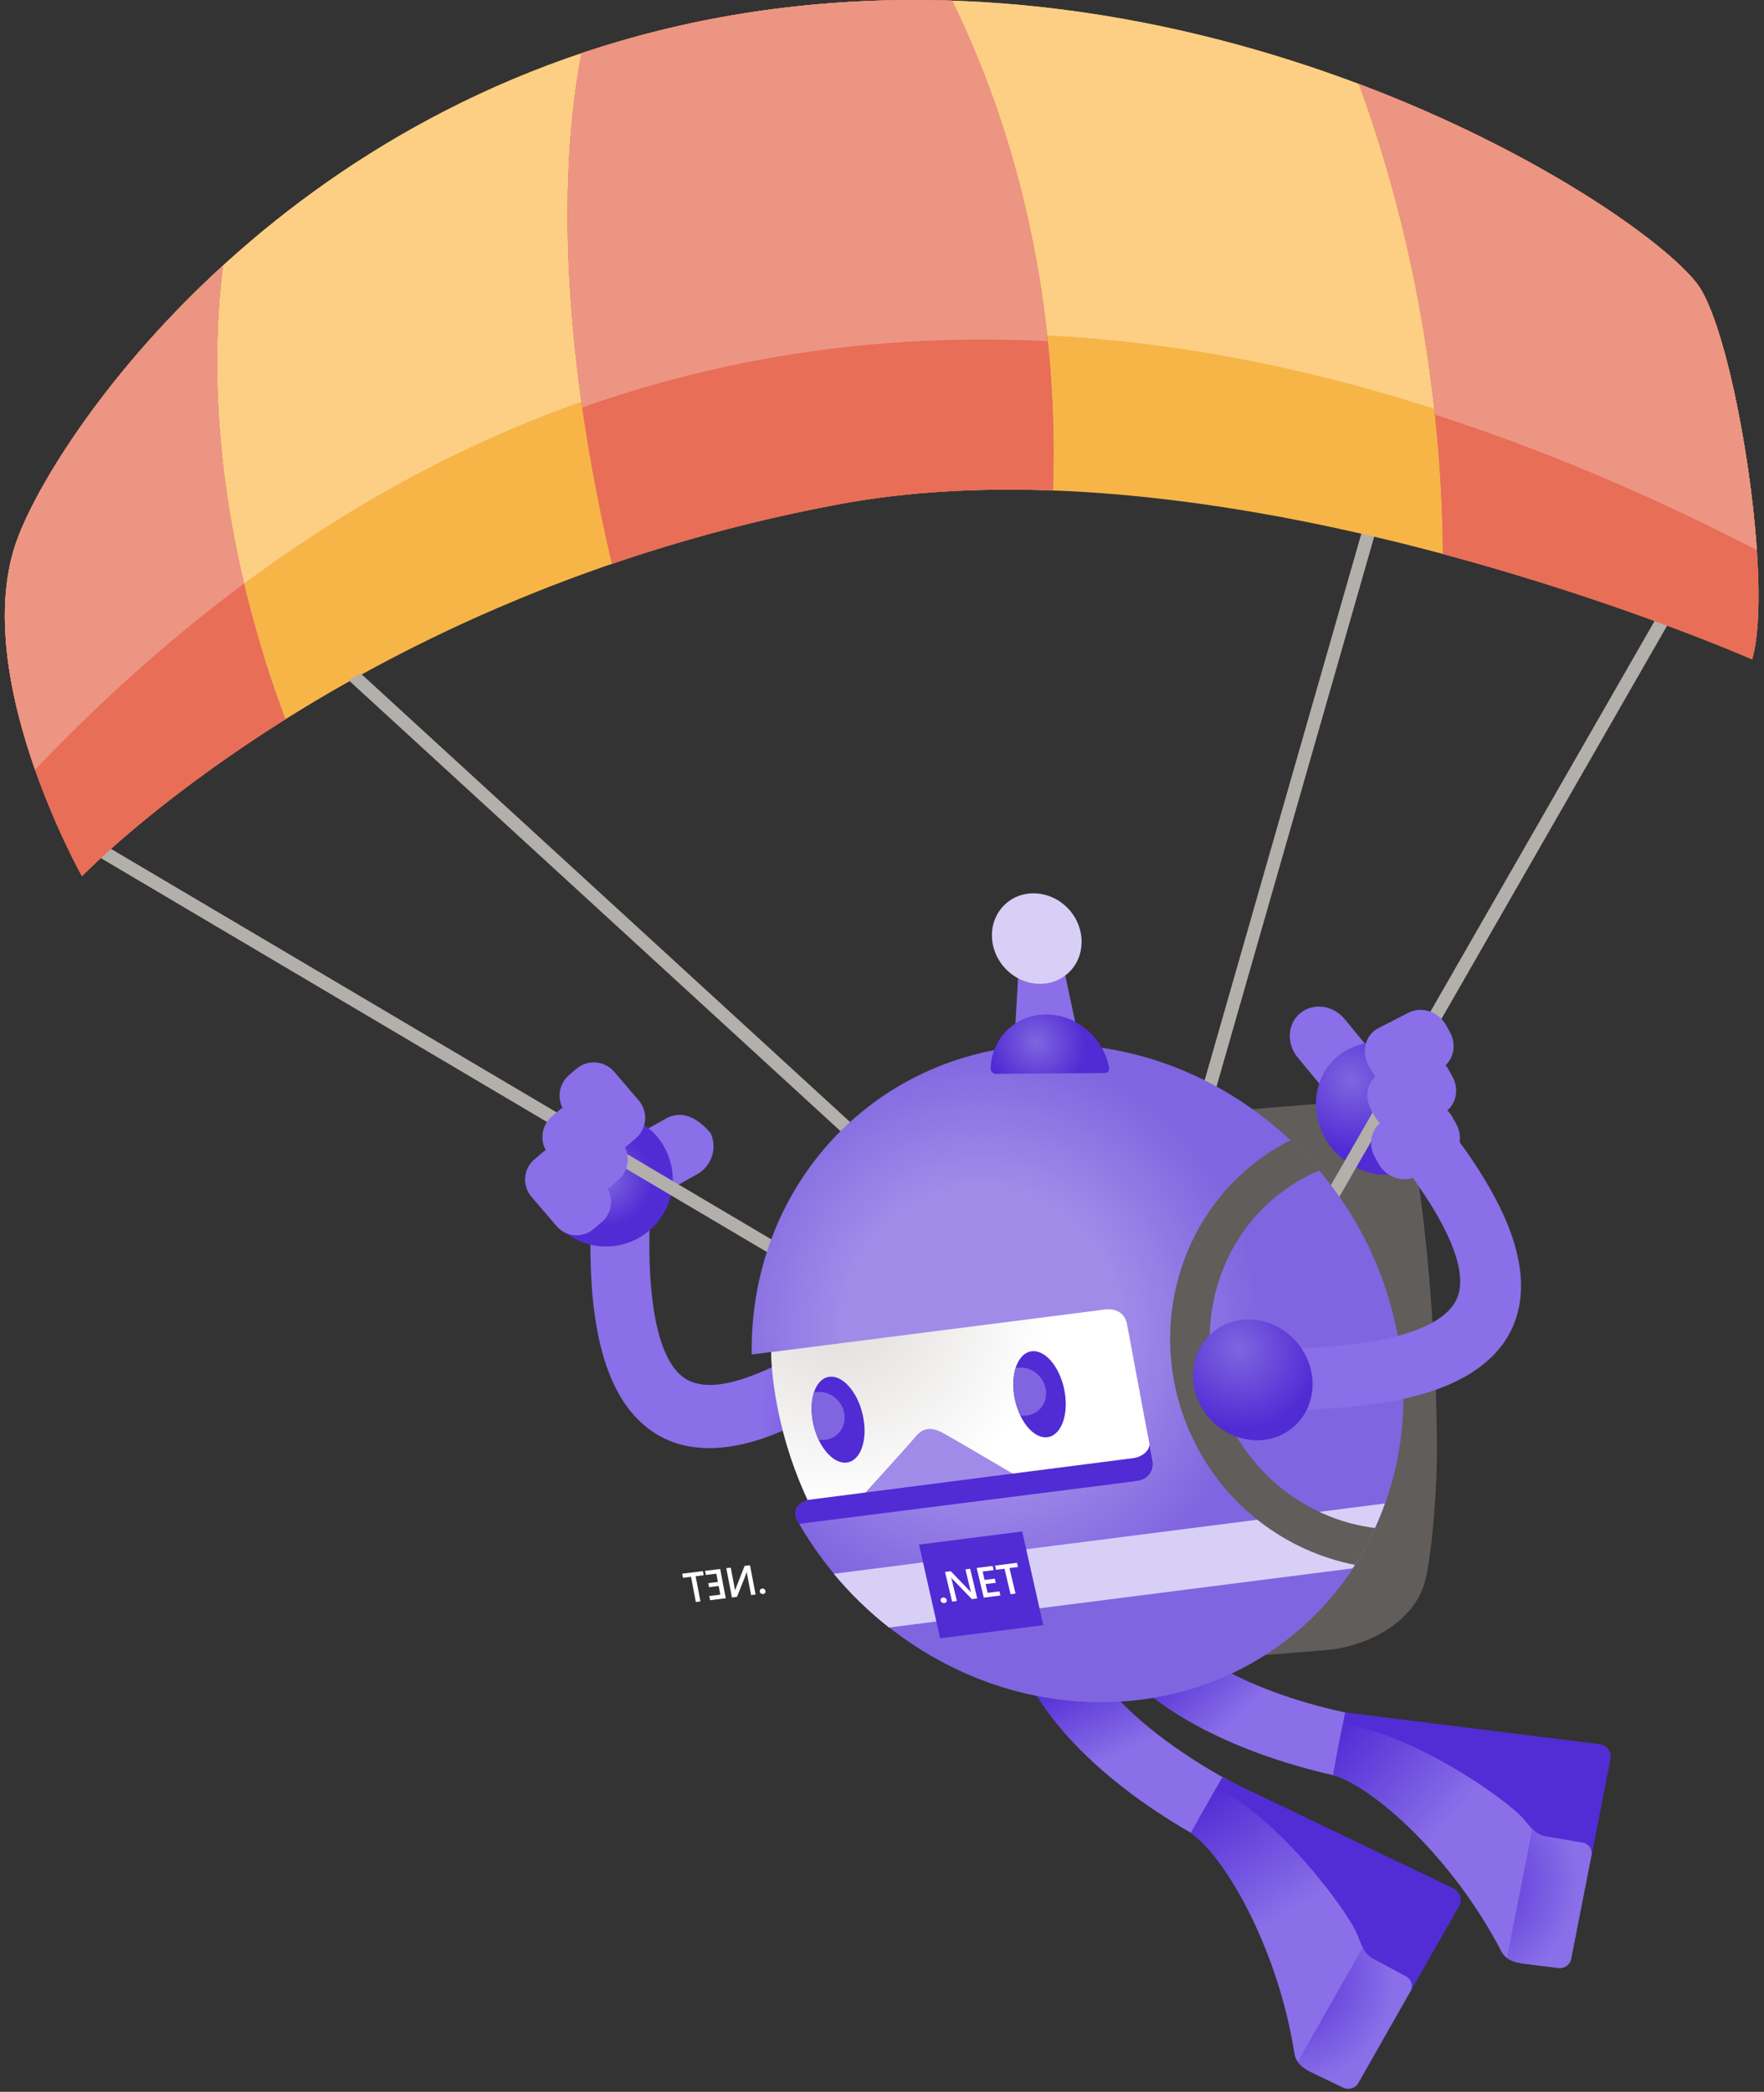 <svg width="248" height="294" viewBox="0 0 248 294" fill="none" xmlns="http://www.w3.org/2000/svg">
<rect x="0" y="0" width="248" height="294" fill="#333333" stroke="none"/>
<path d="M98.472 203.49C96.039 203.31 93.563 202.573 91.302 200.901C85.191 196.387 82.501 186.608 83.081 171.008L91.359 171.269C90.921 183.086 92.585 191.003 96.049 193.559C98.458 195.341 102.402 194.952 108.099 192.362C114.257 189.568 124.469 181.946 124.568 181.87L129.258 189.145C128.812 189.478 118.225 197.38 111.254 200.544C109.092 201.528 103.889 203.89 98.472 203.49Z" fill="url(#paint0_linear)"/>
<path d="M166.241 156.676L186.973 155.004C192.955 154.391 198.173 158.059 199.028 163.495C201.062 176.368 201.898 191.041 202.022 202.697C202.093 209.112 201.356 217.836 200.439 221.884C199.152 227.558 193.041 231.098 187.172 231.849L161.147 234.011C155.141 233.45 153.411 222.412 153.953 216.771L154.452 164.745C154.97 159.361 162.539 157.166 166.241 156.676Z" fill="#605D5A"/>
<path d="M195.06 150.518L189.016 143.196C187.391 141.257 184.606 140.901 182.796 142.402C180.986 143.908 180.829 146.698 182.454 148.641L188.655 156.149L195.06 150.518Z" fill="#8A6FE8"/>
<path d="M185.571 158.377C183.822 153.436 186.279 148.28 191.064 146.864C195.849 145.448 201.142 148.304 202.896 153.246C204.649 158.187 202.188 163.343 197.403 164.759C192.618 166.175 187.32 163.314 185.571 158.377Z" fill="url(#paint1_radial)"/>
<path d="M173.839 193.407L237.84 81.908L236.229 80.986L174.219 189.026L166.616 168.118L196.158 65.106L194.376 64.593L164.668 168.19L173.839 193.407Z" fill="#B3AFAB"/>
<path d="M246.327 92.671C246.327 92.671 173.53 60.539 118.001 70.86C49.382 83.614 11.525 123.148 11.525 123.148C11.525 123.148 -4.645 94.448 2.506 75.574C8.408 59.998 41.389 12.029 104.388 1.908C171.192 -8.826 230.085 28.745 238.596 39.888C243.827 46.731 249.468 82.036 246.327 92.671Z" fill="#F7B548"/>
<path d="M4.925 108.171C1.484 98.377 -1.291 85.595 2.506 75.579C8.408 59.998 41.389 12.029 104.388 1.908C171.192 -8.826 230.085 28.741 238.596 39.888C242.14 44.531 245.875 62.25 246.935 76.496C117.156 9.487 39.327 72.238 4.925 108.171Z" fill="#FCCF84"/>
<path d="M85.547 161.723L93.668 157.189C97.545 155.061 100.634 160.554 99.76 158.962C100.952 161.133 100.159 163.861 97.987 165.054L89.662 169.701L85.547 161.723Z" fill="#8A6FE8"/>
<path d="M85.195 175.194C90.381 175.194 94.585 170.99 94.585 165.804C94.585 160.619 90.381 156.415 85.195 156.415C80.01 156.415 75.806 160.619 75.806 165.804C75.806 170.99 80.01 175.194 85.195 175.194Z" fill="url(#paint2_radial)"/>
<path d="M152.295 202.269L151.801 187.292L151.515 187.026L50.741 94.68L49.016 95.607L149.976 188.133L150.332 198.957L13.867 118.278L12.926 119.869L152.295 202.269Z" fill="#B3AFAB"/>
<path d="M191.059 11.81C216.419 21.366 234.21 34.139 238.596 39.883C243.827 46.731 249.468 82.036 246.327 92.671C246.327 92.671 228.066 84.612 202.863 77.864C202.734 61.96 200.563 37.755 191.059 11.81Z" fill="#E3646A"/>
<path d="M40.121 101.1C21.375 112.865 11.529 123.143 11.529 123.143C11.529 123.143 -4.641 94.443 2.511 75.569C5.419 67.89 14.917 52.338 31.339 37.332C28.165 63.091 34.88 87.135 40.121 101.1Z" fill="#E3646A"/>
<path d="M86.041 79.252C82.292 63.433 76.837 33.336 81.755 7.481C88.816 5.106 96.357 3.2 104.388 1.908C114.438 0.292 124.307 -0.221 133.858 0.093C147.011 27.101 148.593 53.464 148.028 68.936C137.811 68.555 127.647 69.069 118.001 70.86C106.464 73.003 95.801 75.906 86.041 79.252Z" fill="#E3646A"/>
<path d="M191.059 11.81C216.419 21.366 234.21 34.139 238.596 39.883C243.827 46.731 249.468 82.036 246.327 92.671C246.327 92.671 228.066 84.612 202.863 77.864C202.734 61.96 200.563 37.755 191.059 11.81Z" fill="#E86E58"/>
<path d="M40.121 101.1C21.375 112.865 11.529 123.143 11.529 123.143C11.529 123.143 -4.641 94.443 2.511 75.569C5.419 67.89 14.917 52.338 31.339 37.332C28.165 63.091 34.88 87.135 40.121 101.1Z" fill="#E86E58"/>
<path d="M86.041 79.252C82.292 63.433 76.837 33.336 81.755 7.481C88.816 5.106 96.357 3.2 104.388 1.908C114.438 0.292 124.307 -0.221 133.858 0.093C147.011 27.101 148.593 53.464 148.028 68.936C137.811 68.555 127.647 69.069 118.001 70.86C106.464 73.003 95.801 75.906 86.041 79.252Z" fill="#E86E58"/>
<path d="M4.925 108.171C1.484 98.377 -1.291 85.595 2.506 75.579C5.414 67.9 14.913 52.347 31.335 37.341C29.329 53.626 31.278 69.221 34.304 82.022C22.316 90.917 12.551 100.202 4.925 108.171Z" fill="#ED9583"/>
<path d="M201.736 58.278C200.297 44.711 197.218 28.627 191.059 11.81C216.419 21.366 234.21 34.139 238.596 39.883C242.212 44.616 246.018 62.934 246.992 77.313C231.135 69.126 216.058 62.877 201.736 58.278Z" fill="#ED9583"/>
<path d="M81.865 57.261C79.703 42.136 78.624 23.951 81.755 7.477C88.816 5.101 96.357 3.195 104.388 1.903C114.438 0.287 124.307 -0.226 133.858 0.088C142.174 17.166 145.866 33.982 147.31 47.952C122.525 46.697 100.753 50.584 81.865 57.261Z" fill="#ED9583"/>
<path d="M174.219 261.1L178.291 253.008C178.097 252.923 157.797 244.251 151.667 230.96L143.727 234.624C151.259 250.955 173.283 260.696 174.219 261.1Z" fill="url(#paint3_linear)"/>
<path d="M194.029 250.713L194.823 241.694C194.614 241.67 173.478 239.185 163.737 228.266L157.208 234.087C169.182 247.51 193.017 250.594 194.029 250.713Z" fill="url(#paint4_linear)"/>
<path d="M113.549 210.813C108.322 199.556 108.436 190.019 108.436 190.019L105.756 190.361L105.68 190.319C105.376 168.475 120.563 149.957 142.587 147.144C167.405 143.98 191.506 161.951 196.424 187.282C201.342 212.614 185.21 235.721 160.392 238.886C140.81 241.385 121.675 230.718 112.057 213.664C111.729 212.932 111.482 211.573 113.549 210.813Z" fill="url(#paint5_radial)"/>
<path d="M113.535 210.818C108.37 199.699 108.417 190.266 108.422 190.038L155.041 184.089C155.041 184.089 157.921 183.41 158.453 186.147C158.985 188.884 160.377 196.638 162.036 205.196C162.378 206.954 161.128 207.986 160.021 208.128C160.016 208.128 114.305 212.623 113.535 210.818Z" fill="url(#paint6_radial)"/>
<path d="M142.52 207.197C142.52 207.197 134.229 202.317 132.618 201.423C131.012 200.53 129.776 200.625 128.712 201.922C127.647 203.215 121.584 209.867 121.584 209.867L142.52 207.197Z" fill="#A08BE8"/>
<path d="M112.323 214.177C112.323 214.177 110.603 211.891 113.535 210.818C113.53 210.808 159.361 204.935 159.361 204.935C160.425 204.797 161.675 203.975 161.589 202.906C161.736 203.661 161.884 204.426 162.031 205.201C162.34 206.798 161.342 207.791 160.325 208.066C160.225 208.09 160.121 208.119 160.012 208.133L156.88 208.532L112.323 214.177Z" fill="#512BD4"/>
<path d="M117.217 221.195L194.704 211.312C193.549 214.552 192.024 217.608 190.166 220.43L124.987 228.746C122.15 226.522 119.541 223.989 117.217 221.195Z" fill="#D8CFF7"/>
<path d="M151.501 145.229L142.677 145.301L143.205 136.116L149.544 136.068L151.501 145.229Z" fill="#8A6FE8"/>
<path d="M150.09 136.84C152.62 134.614 152.732 130.606 150.34 127.886C147.948 125.167 143.958 124.766 141.428 126.992C138.897 129.218 138.785 133.227 141.177 135.946C143.569 138.665 147.56 139.066 150.09 136.84Z" fill="#D8CFF7"/>
<path d="M155.317 150.813C155.716 150.808 156.006 150.456 155.93 150.057C155.131 145.819 151.325 142.549 147.011 142.583C142.696 142.616 139.403 145.942 139.27 150.185C139.256 150.585 139.603 150.931 140.002 150.931L155.317 150.813Z" fill="url(#paint7_radial)"/>
<path d="M147.428 201.969C149.338 201.563 150.313 198.542 149.606 195.223C148.899 191.904 146.778 189.544 144.869 189.95C142.959 190.357 141.984 193.377 142.69 196.696C143.397 200.015 145.518 202.376 147.428 201.969Z" fill="#512BD4"/>
<path d="M119.273 205.518C121.168 205.06 122.056 202.008 121.256 198.703C120.456 195.397 118.271 193.089 116.376 193.548C114.481 194.006 113.593 197.058 114.393 200.363C115.193 203.669 117.378 205.977 119.273 205.518Z" fill="#512BD4"/>
<path d="M145.59 192.922C144.73 192.281 143.699 192.081 142.777 192.29C142.43 193.412 142.349 194.828 142.62 196.344C142.791 197.289 143.076 198.164 143.447 198.933C144.621 199.114 145.809 198.672 146.507 197.669C147.538 196.196 147.13 194.072 145.59 192.922Z" fill="#8065E0"/>
<path d="M117.26 196.339C116.4 195.698 115.369 195.498 114.447 195.707C114.062 196.881 113.991 198.411 114.333 200.041C114.509 200.872 114.77 201.651 115.098 202.35C116.277 202.54 117.479 202.098 118.182 201.086C119.213 199.608 118.8 197.484 117.26 196.339Z" fill="#8065E0"/>
<path d="M146.678 228.418L132.176 230.266L129.206 217.095L143.708 215.246L146.678 228.418Z" fill="#512BD4"/>
<path d="M107.296 224.042C107.405 224.027 107.491 223.98 107.552 223.894C107.614 223.809 107.633 223.714 107.614 223.609C107.595 223.5 107.538 223.414 107.448 223.348C107.358 223.281 107.258 223.253 107.148 223.267C107.039 223.281 106.949 223.329 106.887 223.419C106.825 223.505 106.802 223.604 106.821 223.709C106.84 223.813 106.897 223.899 106.992 223.966C107.087 224.027 107.187 224.056 107.296 224.042Z" fill="white"/>
<path d="M102.9 224.526L103.613 224.436L104.91 221.176C104.944 221.095 104.967 221.01 104.982 220.924H104.996C104.996 221.015 105.029 221.205 105.082 221.495L105.599 224.189L106.231 224.108L105.443 219.993L104.682 220.088L103.433 223.267C103.38 223.4 103.347 223.49 103.333 223.538H103.323C103.319 223.429 103.295 223.243 103.243 222.982L102.734 220.33L102.107 220.407L102.9 224.526Z" fill="white"/>
<path d="M99.831 224.906L102.036 224.631L101.247 220.516L99.128 220.782L99.237 221.362L100.705 221.176L100.929 222.34L99.579 222.507L99.688 223.082L101.038 222.911L101.271 224.127L99.717 224.322L99.831 224.906Z" fill="white"/>
<path d="M96.02 221.766L97.151 221.623L97.826 225.158L98.477 225.077L97.802 221.542L98.928 221.4L98.819 220.82L95.911 221.181L96.02 221.766Z" fill="white"/>
<path d="M209.102 191.283C210.936 189.672 212.461 187.591 213.259 184.892C215.407 177.608 211.658 168.185 201.784 156.092L195.341 161.29C202.815 170.452 206.265 177.769 205.048 181.899C204.198 184.773 200.819 186.84 194.713 188.214C188.113 189.701 175.379 189.782 175.25 189.782L175.901 198.416C176.462 198.411 189.667 198.33 197.137 196.648C199.446 196.13 205.02 194.871 209.102 191.283Z" fill="#8A6FE8"/>
<path d="M203.319 163.181L199.085 165.348C197.237 166.294 194.875 165.491 193.801 163.552L193.283 162.616C192.214 160.677 192.841 158.344 194.69 157.399L198.923 155.232C200.772 154.286 203.133 155.089 204.207 157.028L204.725 157.964C205.799 159.898 205.167 162.236 203.319 163.181Z" fill="#8A6FE8"/>
<path d="M202.791 156.529L198.558 158.696C196.709 159.641 194.348 158.838 193.274 156.9L192.756 155.964C191.687 154.025 192.314 151.692 194.162 150.746L198.396 148.579C200.244 147.634 202.606 148.437 203.68 150.376L204.198 151.312C205.272 153.25 204.64 155.583 202.791 156.529Z" fill="#8A6FE8"/>
<path d="M202.435 150.276L198.201 152.443C196.353 153.388 193.991 152.585 192.917 150.646L192.399 149.71C191.33 147.772 191.957 145.438 193.806 144.493L198.04 142.326C199.888 141.38 202.25 142.184 203.324 144.122L203.841 145.058C204.915 146.997 204.283 149.33 202.435 150.276Z" fill="#8A6FE8"/>
<path d="M74.709 168.195L78.239 172.319C79.57 173.878 81.917 174.058 83.471 172.728L84.611 171.754C86.17 170.423 86.35 168.076 85.02 166.522L81.489 162.397C80.159 160.839 77.811 160.658 76.257 161.989L75.117 162.963C73.558 164.293 73.378 166.636 74.709 168.195Z" fill="#8A6FE8"/>
<path d="M77.175 162.298L80.563 166.256C81.936 167.862 84.345 168.047 85.951 166.674L86.925 165.842C88.531 164.469 88.717 162.06 87.343 160.454L83.955 156.496C82.582 154.89 80.173 154.704 78.567 156.078L77.593 156.909C75.987 158.282 75.801 160.692 77.175 162.298Z" fill="#8A6FE8"/>
<path d="M79.574 156.443L83.019 160.468C84.374 162.055 86.759 162.241 88.346 160.882L89.387 159.993C90.974 158.639 91.159 156.253 89.8 154.666L86.355 150.642C85.001 149.055 82.615 148.869 81.028 150.228L79.988 151.117C78.405 152.471 78.22 154.856 79.574 156.443Z" fill="#8A6FE8"/>
<path d="M181.413 160.273C182.839 161.613 184.193 163.029 185.467 164.531C185.148 164.664 184.83 164.802 184.511 164.949C171.791 170.932 166.474 186.489 172.656 199.627C176.709 208.242 184.721 213.711 193.34 214.766C192.518 216.562 191.573 218.297 190.518 219.946C180.895 218.073 172.171 211.692 167.61 201.998C160.244 186.337 166.445 167.81 181.413 160.273Z" fill="#605D5A"/>
<path d="M170.717 187.068C167.158 189.82 166.697 195.127 169.686 198.924C172.675 202.721 177.978 203.566 181.537 200.815C185.096 198.064 185.557 192.756 182.568 188.96C179.584 185.168 174.276 184.317 170.717 187.068Z" fill="url(#paint8_radial)"/>
<path d="M171.839 249.82L168.341 255.973L198.082 280.293L205.105 267.948C205.638 267.007 205.281 265.866 204.302 265.396L171.839 249.82Z" fill="#522CD5"/>
<path d="M181.979 288.599C182.221 290.143 183.452 290.813 184.787 291.454L188.883 293.422C189.615 293.773 190.541 293.483 190.945 292.775L198.263 279.912C198.719 279.114 198.41 278.14 197.583 277.741L193.44 275.522C191.896 274.781 191.63 273.973 190.879 272.034C189.591 268.713 179.817 255.527 170.998 251.293L167.396 257.627C172.209 260.896 179.674 273.873 181.979 288.599Z" fill="url(#paint9_linear)"/>
<path d="M184.787 291.454C183.856 291.008 182.981 290.537 182.449 289.772L191.577 273.726C191.981 274.538 192.447 275.047 193.435 275.522L197.579 277.741C198.41 278.14 198.714 279.109 198.263 279.912L190.945 292.775C190.541 293.483 189.615 293.773 188.883 293.422L184.787 291.454Z" fill="url(#paint10_radial)"/>
<path d="M132.76 225.315C132.646 225.329 132.537 225.306 132.437 225.239C132.337 225.172 132.276 225.087 132.247 224.978C132.223 224.868 132.238 224.769 132.304 224.683C132.366 224.598 132.456 224.545 132.575 224.531C132.694 224.517 132.803 224.541 132.903 224.607C133.003 224.674 133.069 224.764 133.093 224.868C133.117 224.973 133.098 225.073 133.036 225.158C132.969 225.249 132.879 225.301 132.76 225.315Z" fill="white"/>
<path d="M137.389 224.659L136.633 224.754L133.91 221.941C133.839 221.87 133.782 221.794 133.73 221.718H133.711C133.749 221.804 133.801 221.994 133.872 222.288L134.528 225.02L133.858 225.106L132.86 220.934L133.663 220.829L136.305 223.576C136.414 223.69 136.49 223.766 136.524 223.814H136.533C136.486 223.704 136.433 223.519 136.372 223.258L135.73 220.573L136.395 220.487L137.389 224.659Z" fill="white"/>
<path d="M140.643 224.246L138.306 224.545L137.308 220.373L139.555 220.088L139.698 220.677L138.144 220.877L138.424 222.055L139.859 221.875L139.997 222.459L138.562 222.64L138.857 223.871L140.506 223.661L140.643 224.246Z" fill="white"/>
<path d="M143.114 220.24L141.917 220.392L142.772 223.975L142.078 224.065L141.223 220.483L140.03 220.635L139.888 220.045L142.972 219.651L143.114 220.24Z" fill="white"/>
<path d="M189.111 240.677L187.747 247.624L223.675 261.233L226.412 247.297C226.621 246.237 225.918 245.268 224.844 245.134L189.111 240.677Z" fill="#522CD5"/>
<path d="M211.05 274.225C211.767 275.612 213.15 275.854 214.623 276.04L219.133 276.6C219.94 276.7 220.724 276.13 220.881 275.332L223.732 260.811C223.908 259.908 223.309 259.086 222.397 258.972L217.764 258.188C216.068 257.974 215.554 257.294 214.229 255.693C211.953 252.951 198.496 243.557 188.788 242.345L187.386 249.497C192.979 251.06 204.184 260.991 211.05 274.225Z" fill="url(#paint11_linear)"/>
<path d="M214.618 276.04C213.592 275.911 212.613 275.745 211.867 275.189L215.421 257.076C216.063 257.717 216.666 258.054 217.755 258.188L222.387 258.972C223.305 259.086 223.899 259.908 223.723 260.81L220.872 275.332C220.715 276.13 219.926 276.7 219.123 276.6L214.618 276.04Z" fill="url(#paint12_radial)"/>
<defs>
<linearGradient id="paint0_linear" x1="129.156" y1="189.932" x2="81.895" y2="186.435" gradientUnits="userSpaceOnUse">
<stop stop-color="#522CD5"/>
<stop offset="0.454" stop-color="#8A6FE8"/>
</linearGradient>
<radialGradient id="paint1_radial" cx="0" cy="0" r="1" gradientUnits="userSpaceOnUse" gradientTransform="translate(189.927 151.816) rotate(138.662) scale(13.706 14.727)">
<stop stop-color="#8065E0"/>
<stop offset="0.695" stop-color="#512BD4"/>
</radialGradient>
<radialGradient id="paint2_radial" cx="0" cy="0" r="1" gradientUnits="userSpaceOnUse" gradientTransform="translate(85.195 165.803) scale(9.392)">
<stop stop-color="#8065E0"/>
<stop offset="0.695" stop-color="#512BD4"/>
</radialGradient>
<linearGradient id="paint3_linear" x1="154.224" y1="229.62" x2="170.153" y2="263.035" gradientUnits="userSpaceOnUse">
<stop offset="0.094" stop-color="#522CD5"/>
<stop offset="0.45" stop-color="#8A6FE8"/>
</linearGradient>
<linearGradient id="paint4_linear" x1="165.583" y1="226.482" x2="190.629" y2="253.873" gradientUnits="userSpaceOnUse">
<stop offset="0.094" stop-color="#522CD5"/>
<stop offset="0.45" stop-color="#8A6FE8"/>
</linearGradient>
<radialGradient id="paint5_radial" cx="0" cy="0" r="1" gradientUnits="userSpaceOnUse" gradientTransform="translate(137.995 186.871) rotate(172.728) scale(57.1 58.78)">
<stop offset="0.347" stop-color="#A08BE8"/>
<stop offset="0.684" stop-color="#8065E0"/>
<stop offset="0.76" stop-color="#8065E0"/>
</radialGradient>
<radialGradient id="paint6_radial" cx="0" cy="0" r="1" gradientUnits="userSpaceOnUse" gradientTransform="translate(116.841 181.328) rotate(138.662) scale(45.089 48.45)">
<stop offset="0.093" stop-color="#E1DFDD"/>
<stop offset="0.657" stop-color="white"/>
</radialGradient>
<radialGradient id="paint7_radial" cx="0" cy="0" r="1" gradientUnits="userSpaceOnUse" gradientTransform="translate(145.729 146.476) rotate(138.662) scale(6.721 7.223)">
<stop stop-color="#8065E0"/>
<stop offset="1" stop-color="#512BD4"/>
</radialGradient>
<radialGradient id="paint8_radial" cx="0" cy="0" r="1" gradientUnits="userSpaceOnUse" gradientTransform="translate(174.083 189.559) rotate(138.662) scale(15.484 16.638)">
<stop stop-color="#8065E0"/>
<stop offset="0.695" stop-color="#512BD4"/>
</radialGradient>
<linearGradient id="paint9_linear" x1="169.272" y1="252.349" x2="193.195" y2="291.636" gradientUnits="userSpaceOnUse">
<stop stop-color="#522CD5"/>
<stop offset="0.44" stop-color="#8A6FE8"/>
</linearGradient>
<radialGradient id="paint10_radial" cx="0" cy="0" r="1" gradientUnits="userSpaceOnUse" gradientTransform="translate(180.54 277.779) rotate(119.631) scale(15.593)">
<stop offset="0.034" stop-color="#522CD5"/>
<stop offset="0.996" stop-color="#8A6FE8"/>
</radialGradient>
<linearGradient id="paint11_linear" x1="187.586" y1="243.784" x2="222.752" y2="273.429" gradientUnits="userSpaceOnUse">
<stop stop-color="#522CD5"/>
<stop offset="0.44" stop-color="#8A6FE8"/>
</linearGradient>
<radialGradient id="paint12_radial" cx="0" cy="0" r="1" gradientUnits="userSpaceOnUse" gradientTransform="translate(206.252 264.444) rotate(101.104) scale(15.594)">
<stop offset="0.034" stop-color="#522CD5"/>
<stop offset="0.996" stop-color="#8A6FE8"/>
</radialGradient>
</defs>
</svg>
